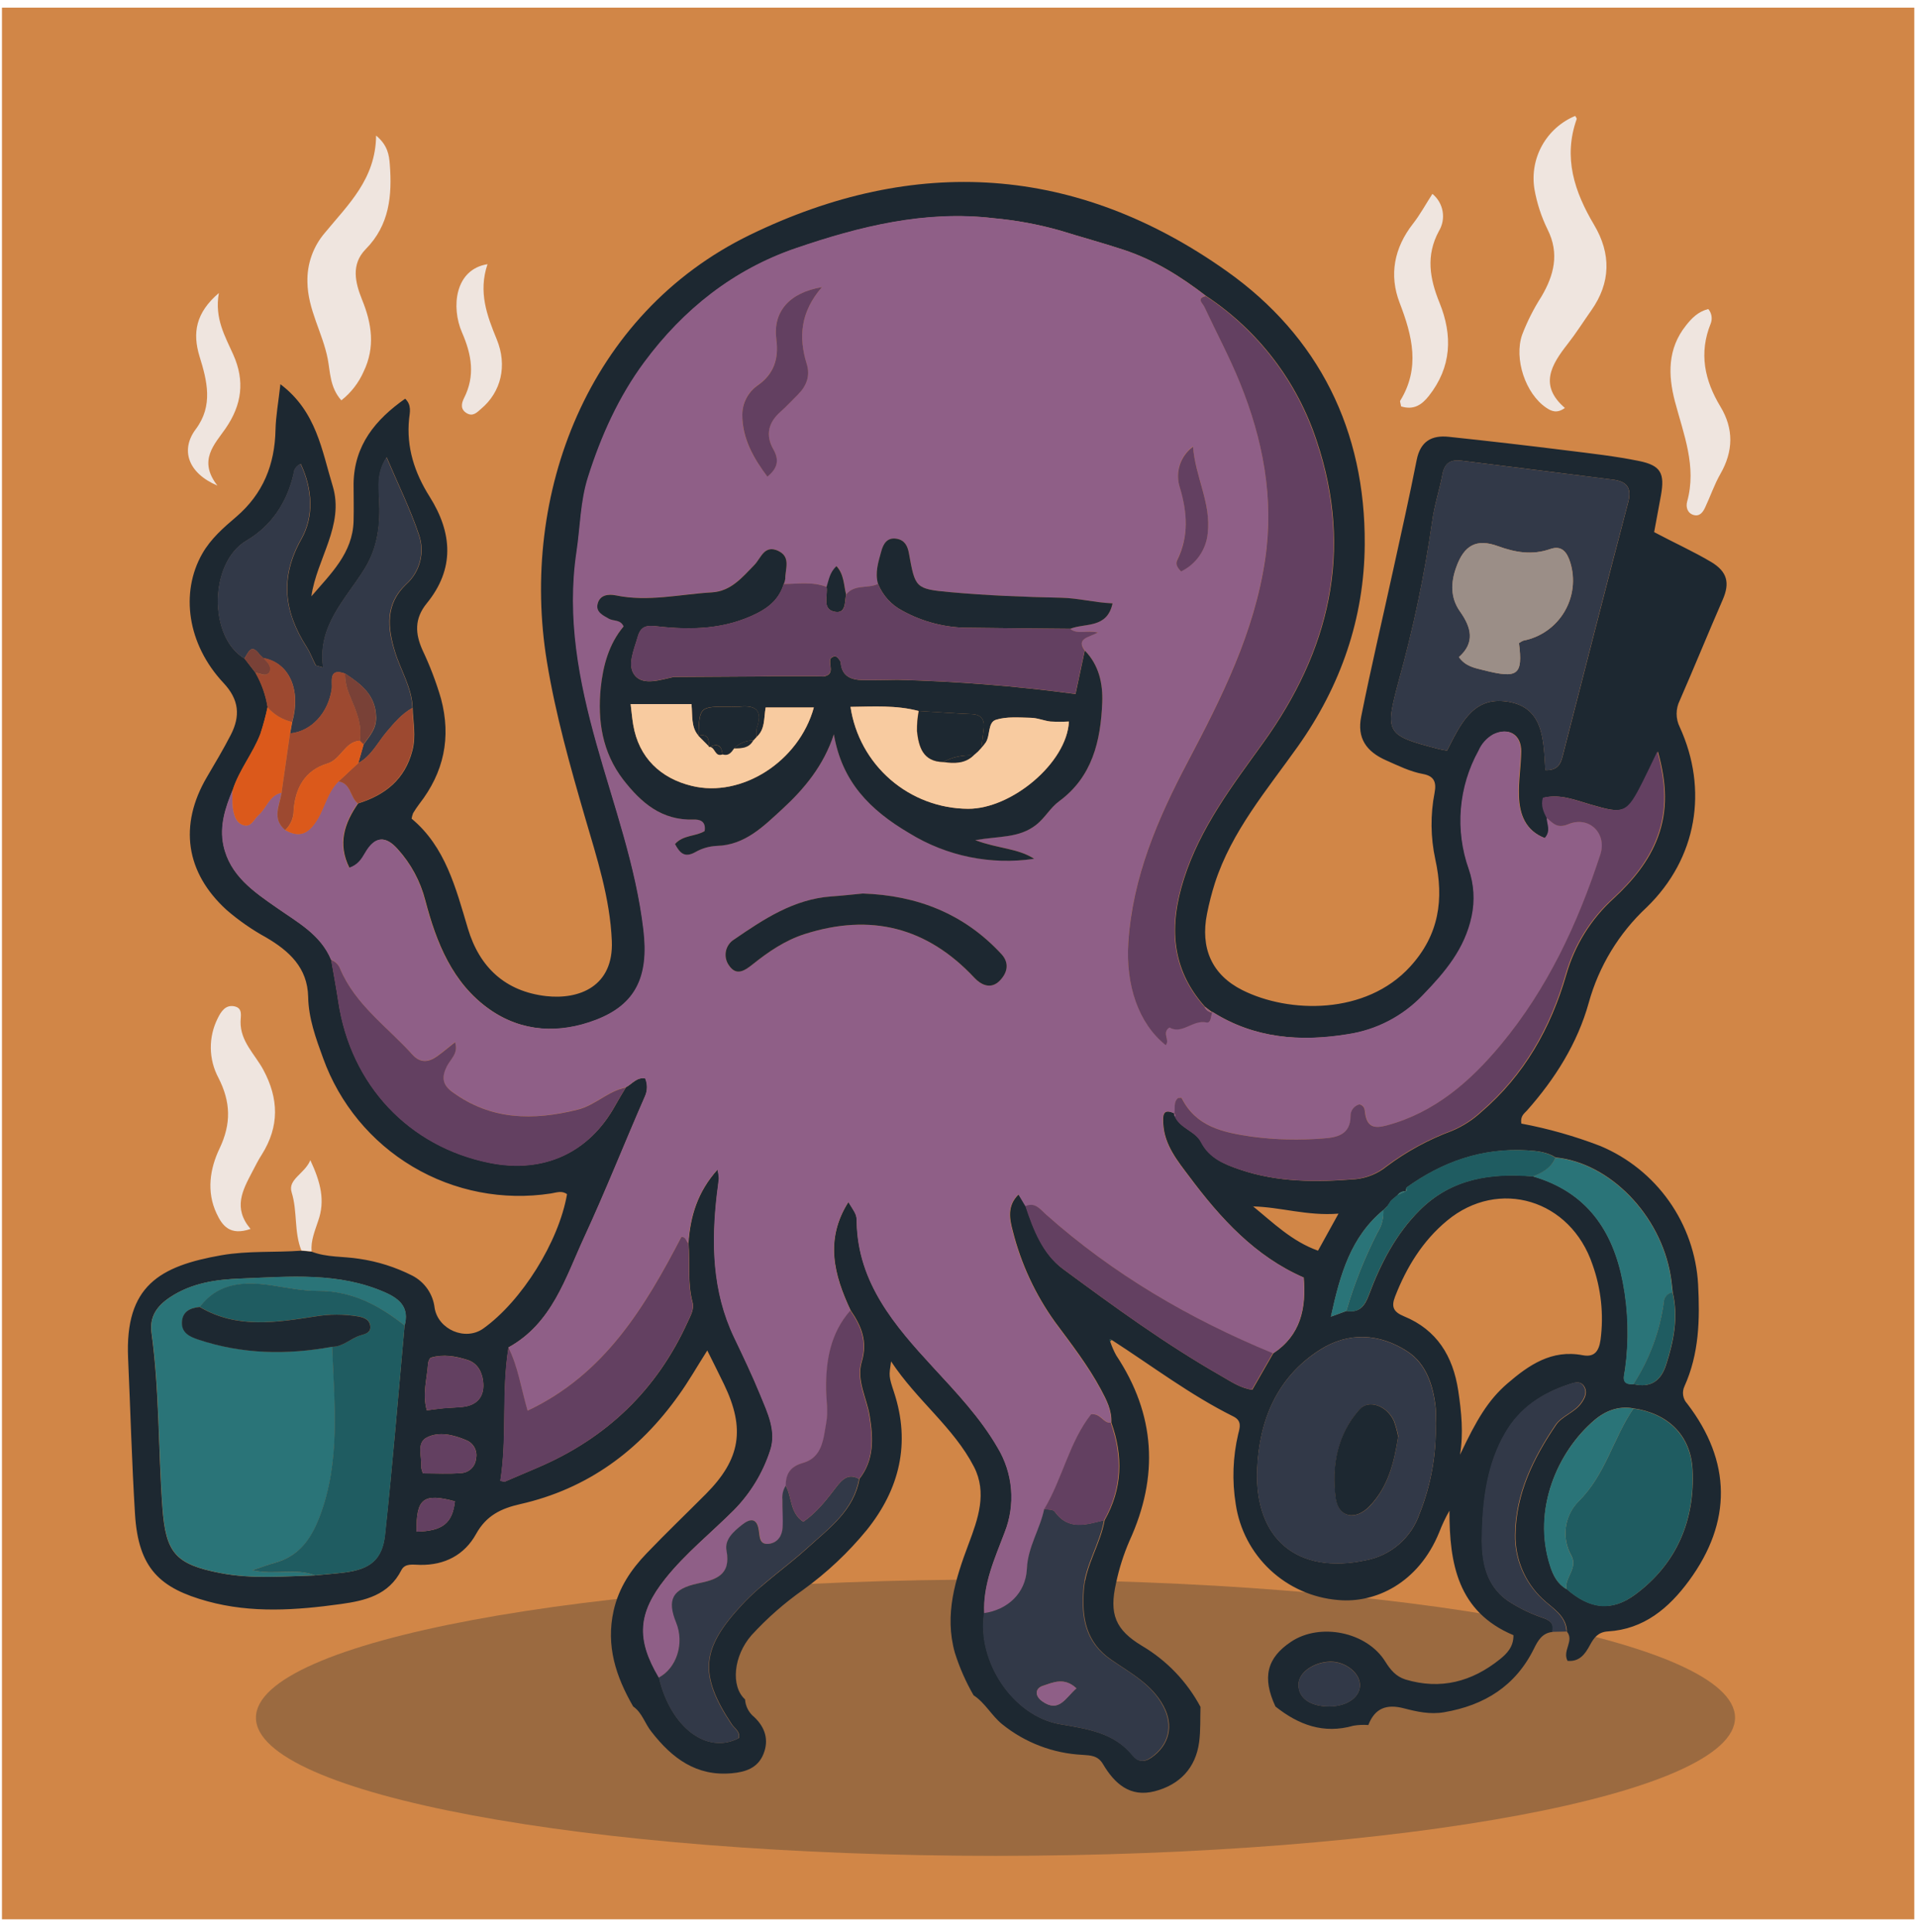 <svg width="129" height="130" viewBox="0 0 129 130" fill="none" xmlns="http://www.w3.org/2000/svg">
<path d="M128.818 0.514H0.132V129.127H128.818V0.514Z" fill="#D18647"/>
<path opacity="0.3" d="M66.988 124.857C94.473 124.857 116.754 120.695 116.754 115.562C116.754 110.429 94.473 106.268 66.988 106.268C39.504 106.268 17.223 110.429 17.223 115.562C17.223 120.695 39.504 124.857 66.988 124.857Z" fill="#1D2831"/>
<path d="M42.608 114.809C41.45 112.799 40.761 110.732 41.294 108.356C41.641 106.813 42.468 105.592 43.513 104.505C44.813 103.146 46.175 101.844 47.502 100.511C49.829 98.172 50.166 96.132 48.724 93.138C48.387 92.437 48.035 91.744 47.595 90.857C46.881 91.98 46.338 92.939 45.687 93.844C43.028 97.597 39.53 100.172 34.998 101.196C33.714 101.488 32.721 101.963 32.035 103.206C31.256 104.608 29.931 105.311 28.265 105.281C27.817 105.281 27.259 105.143 27.008 105.638C26.151 107.326 24.557 107.692 22.926 107.918C19.935 108.333 16.932 108.546 13.966 107.733C10.776 106.856 9.311 105.537 9.085 101.872C8.869 98.37 8.776 94.874 8.62 91.374C8.401 86.509 10.744 85.178 14.903 84.449C16.688 84.138 18.49 84.273 20.279 84.143L20.968 84.208C21.999 84.607 23.102 84.517 24.168 84.688C25.412 84.868 26.618 85.25 27.739 85.818C28.151 86.029 28.503 86.338 28.767 86.718C29.03 87.098 29.195 87.537 29.247 87.996C29.486 89.448 31.308 90.237 32.515 89.385C35.108 87.539 37.604 83.542 38.157 80.342C37.808 80.078 37.436 80.239 37.074 80.294C33.858 80.79 30.57 80.153 27.773 78.491C24.976 76.83 22.844 74.248 21.742 71.188C21.255 69.855 20.762 68.508 20.737 67.064C20.692 65.097 19.455 63.979 17.917 63.075C16.962 62.551 16.066 61.928 15.243 61.216C12.491 58.704 12.023 55.519 13.921 52.283C14.471 51.346 15.031 50.412 15.527 49.447C16.18 48.176 16.105 47.071 15.024 45.93C12.609 43.34 12.118 39.877 13.609 37.254C14.18 36.249 15.044 35.496 15.896 34.772C17.708 33.217 18.492 31.256 18.54 28.914C18.56 28.005 18.729 27.098 18.869 25.85C21.305 27.683 21.659 30.324 22.388 32.697C23.19 35.34 21.31 37.596 20.953 40.12C22.255 38.6 23.735 37.219 23.793 35.056C23.816 34.22 23.793 33.383 23.793 32.544C23.831 29.959 25.259 28.231 27.264 26.824C27.714 27.252 27.576 27.749 27.53 28.168C27.332 30.095 27.9 31.811 28.905 33.406C30.449 35.852 30.607 38.276 28.717 40.592C27.867 41.635 27.943 42.645 28.433 43.742C28.934 44.796 29.35 45.888 29.677 47.008C30.373 49.618 29.871 51.964 28.217 54.087C28.066 54.287 27.926 54.495 27.797 54.71C27.752 54.828 27.718 54.951 27.697 55.077C29.971 56.965 30.67 59.739 31.487 62.472C32.266 65.077 34 66.697 36.745 67.016C38.982 67.267 41.301 66.363 41.171 63.301C41.048 60.412 40.165 57.717 39.369 54.994C38.363 51.54 37.388 48.076 36.805 44.526C34.96 33.32 39.512 21.117 50.488 15.792C61.564 10.416 72.435 11.079 82.536 18.233C88.759 22.637 91.891 28.975 91.836 36.631C91.805 41.587 90.227 46.149 87.329 50.228C85.253 53.152 82.888 55.913 81.754 59.41C81.539 60.087 81.362 60.775 81.224 61.472C80.764 63.765 81.531 65.574 83.599 66.612C86.734 68.186 91.909 68.297 94.889 65.037C96.845 62.901 97.177 60.502 96.586 57.815C96.265 56.338 96.249 54.811 96.538 53.328C96.679 52.59 96.475 52.203 95.751 52.072C94.877 51.909 94.088 51.512 93.283 51.158C91.934 50.565 91.31 49.651 91.597 48.216C92.26 44.901 93.04 41.607 93.761 38.302C94.296 35.852 94.849 33.406 95.332 30.947C95.583 29.691 96.337 29.266 97.488 29.387C100.147 29.668 102.804 29.975 105.458 30.308C107.074 30.509 108.698 30.69 110.292 31.014C111.769 31.316 112.036 31.843 111.767 33.343C111.619 34.157 111.465 34.971 111.312 35.8C112.639 36.506 113.931 37.088 115.15 37.809C116.246 38.467 116.407 39.226 115.937 40.321C114.951 42.582 114.021 44.868 113.034 47.129C112.896 47.406 112.824 47.712 112.824 48.022C112.824 48.331 112.896 48.637 113.034 48.915C114.961 53.122 114.205 57.754 110.807 61.045C108.94 62.784 107.592 65.005 106.911 67.463C106.157 70.181 104.649 72.575 102.766 74.7C102.58 74.911 102.294 75.072 102.374 75.592C104.188 75.931 105.968 76.436 107.69 77.099C109.55 77.879 111.154 79.166 112.317 80.813C113.481 82.46 114.158 84.4 114.27 86.413C114.393 88.785 114.341 91.078 113.348 93.276C113.26 93.466 113.232 93.678 113.265 93.884C113.299 94.09 113.393 94.282 113.536 94.434C116.51 98.313 116.567 102.387 113.657 106.348C112.305 108.187 110.623 109.614 108.2 109.757C107.544 109.8 107.263 110.174 106.991 110.679C106.675 111.269 106.29 111.817 105.483 111.737C105.121 111.046 105.948 110.398 105.446 109.775C105.395 108.657 104.44 108.187 103.772 107.539C103.196 106.988 102.74 106.325 102.432 105.59C102.125 104.855 101.971 104.065 101.982 103.269C102.01 100.506 103.191 98.104 104.704 95.874C105.106 95.278 105.938 95.044 106.396 94.427C106.66 94.067 106.851 93.673 106.602 93.271C106.353 92.869 105.931 93.02 105.579 93.143C103.784 93.746 102.296 94.716 101.306 96.409C100.11 98.473 99.816 100.767 99.745 103.045C99.695 104.711 99.828 106.517 101.442 107.675C102.207 108.182 103.036 108.584 103.908 108.873C104.39 109.054 104.594 109.297 104.47 109.795C103.784 109.86 103.493 110.373 103.231 110.903C101.99 113.427 99.904 114.728 97.179 115.196C96.229 115.359 95.347 115.158 94.472 114.932C93.308 114.63 92.517 114.917 92.079 116.057C91.744 116.031 91.406 116.046 91.074 116.102C89.063 116.678 87.379 116.042 85.829 114.811C84.924 112.867 85.24 111.546 86.877 110.455C88.827 109.149 91.976 109.787 93.216 111.782C93.562 112.337 93.929 112.787 94.578 112.993C96.945 113.703 99.044 113.143 100.922 111.639C101.404 111.254 101.857 110.792 101.844 110.011C98.107 108.443 97.528 105.21 97.538 101.633C97.272 102.099 97.042 102.584 96.85 103.085C95.453 106.517 92.539 107.883 90.034 107.645C88.328 107.503 86.721 106.789 85.473 105.62C84.224 104.45 83.408 102.893 83.157 101.201C82.901 99.627 82.959 98.018 83.325 96.466C83.441 96.022 83.577 95.587 82.996 95.296C80.103 93.859 77.532 91.902 74.828 90.159C74.667 90.076 74.629 90.114 74.715 90.274C74.819 90.587 74.951 90.89 75.109 91.179C77.761 95.173 77.992 99.32 76.009 103.656C75.611 104.574 75.307 105.53 75.102 106.509C74.629 108.584 75.049 109.652 76.861 110.737C78.519 111.719 79.876 113.137 80.784 114.836C80.759 115.625 80.797 116.424 80.694 117.203C80.46 118.961 79.369 120.079 77.705 120.511C76.042 120.943 74.999 119.994 74.224 118.685C73.882 118.107 73.395 118.099 72.839 118.062C70.865 117.964 68.973 117.242 67.436 115.999C66.729 115.427 66.295 114.565 65.513 114.053C64.991 113.149 64.57 112.192 64.256 111.197C63.532 108.622 64.284 106.255 65.176 103.884C65.812 102.196 66.445 100.433 65.538 98.677C64.168 96.024 61.713 94.238 59.963 91.591C59.818 92.578 59.803 92.583 60.159 93.66C61.293 97.099 60.531 100.192 58.327 102.935C57.083 104.453 55.647 105.804 54.054 106.954C52.789 107.842 51.623 108.866 50.578 110.006C49.354 111.397 49.158 113.445 50.136 114.332C50.151 114.561 50.213 114.785 50.319 114.989C50.425 115.193 50.572 115.373 50.752 115.517C51.488 116.215 51.757 117.057 51.373 118.009C50.988 118.961 50.156 119.217 49.251 119.3C46.866 119.521 45.23 118.295 43.85 116.522C43.39 115.964 43.219 115.226 42.608 114.809ZM93.354 81.148L93.102 81.4C90.906 83.213 90.189 85.7 89.564 88.581L90.609 88.197C91.461 88.328 91.826 87.915 92.117 87.127C92.906 85.019 93.927 83.022 95.555 81.404C97.692 79.284 100.331 78.893 103.176 79.144C106.75 80.191 108.53 82.751 109.208 86.258C109.578 88.185 109.63 90.159 109.362 92.103C109.299 92.58 109.037 93.173 109.93 93.12C111.066 93.387 111.762 92.919 112.114 91.834C112.631 90.237 112.953 88.626 112.564 86.946C112.518 86.574 112.488 86.192 112.425 85.831C111.742 81.734 108.329 78.229 104.682 77.87C104.099 77.501 103.453 77.436 102.776 77.395C99.74 77.217 97.066 78.167 94.636 79.907L94.61 80.159C94.502 80.146 94.393 80.163 94.293 80.207C94.194 80.251 94.108 80.321 94.045 80.41L93.605 80.789C93.52 80.915 93.434 81.04 93.354 81.168V81.148ZM17.198 45.262C17.609 45.975 17.886 46.758 18.015 47.571C17.885 48.177 17.724 48.775 17.532 49.364C17.03 50.683 16.1 51.793 15.667 53.15C15.165 54.343 14.77 55.566 15.044 56.87C15.474 58.902 17.077 59.99 18.631 61.07C20.038 62.052 21.581 62.869 22.29 64.572C22.451 65.511 22.632 66.448 22.773 67.39C23.617 72.984 27.511 77.132 32.952 78.227C36.596 78.96 39.66 77.549 41.425 74.331C41.646 73.929 41.89 73.542 42.123 73.148C42.543 72.927 42.85 72.457 43.425 72.545C43.506 72.736 43.547 72.941 43.544 73.148C43.542 73.355 43.497 73.559 43.413 73.748C42.033 76.898 40.771 80.101 39.328 83.221C38.057 85.971 37.164 89.026 34.224 90.648C33.734 93.625 34.143 96.652 33.673 99.624C33.832 99.649 33.925 99.697 33.99 99.672C34.721 99.365 35.448 99.049 36.179 98.737C40.809 96.763 44.202 93.517 46.283 88.923C46.471 88.508 46.728 88.086 46.602 87.609C46.253 86.295 46.446 84.949 46.331 83.62C46.456 81.829 46.939 80.186 48.294 78.679C48.342 78.877 48.372 79.079 48.384 79.282C48.354 79.613 48.296 79.945 48.258 80.287C47.874 83.608 47.932 86.873 49.412 89.978C50.02 91.257 50.631 92.537 51.172 93.846C51.657 95.034 52.275 96.278 51.838 97.577C51.347 99.088 50.511 100.464 49.395 101.596C47.859 103.131 46.15 104.492 44.785 106.203C42.935 108.521 42.809 110.267 44.348 112.86C45.132 116.216 47.593 118.074 49.734 116.924C49.819 116.472 49.422 116.281 49.231 115.979C47.012 112.623 47.221 110.88 49.935 107.966C51.262 106.537 52.928 105.432 54.376 104.11C55.824 102.789 57.463 101.613 57.835 99.493C58.84 98.212 58.762 96.753 58.526 95.271C58.332 94.052 57.616 92.854 57.988 91.626C58.403 90.262 57.97 89.212 57.246 88.162C56.128 85.785 55.487 83.407 57.096 80.865C57.598 81.688 57.646 81.688 57.656 82.218C57.736 86.32 60.235 89.194 62.781 91.965C64.362 93.686 65.975 95.384 67.137 97.388C67.651 98.239 67.962 99.198 68.044 100.189C68.126 101.18 67.977 102.177 67.609 103.1C66.951 104.844 66.144 106.582 66.239 108.529C65.737 111.732 68.157 115.452 71.336 116.002C73.149 116.316 74.971 116.55 76.243 118.117C76.559 118.509 76.974 118.597 77.462 118.263C78.693 117.421 79.007 116.097 78.301 114.781C77.507 113.297 76.064 112.556 74.782 111.664C73.068 110.486 72.792 108.83 72.938 106.941C73.068 105.278 74.051 103.887 74.332 102.279C75.536 100.161 75.589 97.966 74.785 95.71C74.828 94.881 74.456 94.17 74.084 93.477C73.216 91.862 72.093 90.415 71.01 88.956C69.677 87.105 68.707 85.018 68.152 82.806C67.948 82.038 67.747 81.128 68.552 80.352L69.034 81.161C69.567 82.756 70.203 84.384 71.548 85.381C74.973 87.908 78.422 90.422 82.129 92.54C82.8 92.922 83.451 93.387 84.27 93.502L85.678 91.053C87.52 89.842 87.912 88.039 87.734 85.949C84.466 84.529 82.134 81.97 80.04 79.166C79.251 78.114 78.364 77.046 78.281 75.622C78.256 75.12 78.203 74.502 79.053 74.916V74.888C79.034 74.968 79.048 75.052 79.09 75.122C79.445 75.933 80.455 76.094 80.85 76.853C81.4 77.918 82.393 78.327 83.431 78.682C85.98 79.553 88.609 79.546 91.243 79.33C91.997 79.251 92.713 78.957 93.303 78.481C94.644 77.476 96.122 76.67 97.692 76.087C98.424 75.782 99.097 75.35 99.68 74.813C102.57 72.334 104.357 69.174 105.398 65.576C105.96 63.602 107.065 61.824 108.587 60.445C109.844 59.277 110.958 57.958 111.566 56.312C112.227 54.516 112.166 52.718 111.566 50.568C111.131 51.469 110.872 52.029 110.593 52.577C109.502 54.742 109.336 54.8 107.009 54.119C105.991 53.821 104.971 53.399 103.865 53.677C103.724 54.212 103.915 54.624 104.116 55.031C104.116 55.458 104.418 55.908 103.975 56.393C102.658 55.891 102.254 54.79 102.216 53.552C102.178 52.547 102.354 51.557 102.367 50.557C102.379 49.415 101.522 48.907 100.499 49.417C100.065 49.667 99.723 50.05 99.524 50.51C98.857 51.716 98.453 53.05 98.34 54.423C98.227 55.797 98.407 57.179 98.868 58.478C99.22 59.501 99.287 60.6 99.062 61.658C98.597 63.843 97.302 65.391 95.779 66.951C94.427 68.374 92.635 69.303 90.692 69.588C87.51 70.103 84.409 69.862 81.596 68.081V68.114L81.076 67.722C78.799 65.165 78.671 62.283 79.661 59.161C80.757 55.7 82.911 52.881 84.987 50C89.45 43.81 91.097 37.098 88.614 29.688C87.304 25.684 84.68 22.24 81.166 19.914C79.455 18.6 77.688 17.485 75.569 16.792C74.164 16.332 72.751 15.95 71.356 15.515C69.895 15.101 68.398 14.824 66.885 14.687C62.283 14.139 57.87 15.237 53.564 16.709C49.377 18.145 46.004 20.826 43.383 24.37C41.658 26.699 40.472 29.334 39.597 32.097C39.08 33.73 39.07 35.443 38.823 37.121C38.167 41.565 38.979 45.825 40.165 50.055C41.327 54.205 42.812 58.274 43.325 62.58C43.704 65.75 42.774 67.604 40.115 68.621C37.667 69.558 35.144 69.453 32.944 67.905C30.446 66.147 29.363 63.399 28.624 60.585C28.295 59.295 27.655 58.105 26.759 57.119C25.937 56.197 25.231 56.277 24.6 57.37C24.349 57.812 24.097 58.194 23.519 58.392C22.705 56.772 23.18 55.378 24.1 54.054C25.924 53.486 27.252 52.439 27.754 50.487C28.006 49.517 27.797 48.586 27.769 47.636C27.727 46.257 26.963 45.104 26.578 43.835C26.088 42.223 25.93 40.645 27.332 39.314C27.791 38.904 28.118 38.367 28.271 37.77C28.424 37.174 28.397 36.546 28.192 35.965C27.616 34.252 26.807 32.617 26.023 30.773C25.359 31.793 25.487 32.72 25.52 33.607C25.6 35.26 25.447 36.809 24.527 38.289C23.255 40.336 21.348 42.112 21.75 44.908C21.385 44.795 21.267 44.795 21.247 44.747C21.036 44.343 20.878 43.906 20.634 43.524C19.126 41.168 18.819 38.867 20.285 36.267C21.144 34.742 21.038 32.908 20.242 31.213C20.106 31.268 19.988 31.36 19.903 31.479C19.817 31.599 19.767 31.74 19.759 31.886C19.322 33.82 18.251 35.403 16.59 36.375C14.076 37.852 14.021 42.868 16.462 44.305L17.198 45.262ZM84.326 81.156L84.268 81.098L84.321 81.161C85.68 82.269 86.947 83.522 88.694 84.143L90.071 81.651C87.96 81.819 86.171 81.204 84.313 81.166L84.326 81.156ZM105.421 106.896C106.979 108.258 108.454 108.456 110.058 107.263C112.84 105.193 114.064 102.274 113.898 98.888C113.783 96.529 112.202 95.08 109.93 94.751C108.902 94.567 108.019 94.916 107.263 95.567C104.83 97.654 103.103 101.533 104.305 105.301C104.506 105.979 104.795 106.542 105.408 106.906L105.421 106.896ZM27.224 89.187C27.533 88.026 26.973 87.428 25.952 86.971C22.8 85.562 19.48 85.894 16.2 86.019C14.559 86.079 12.893 86.31 11.425 87.288C10.533 87.888 10.047 88.601 10.196 89.681C10.729 93.575 10.643 97.504 10.927 101.412C11.148 104.474 11.799 105.246 14.815 105.831C16.932 106.243 19.063 106.052 21.192 105.992C21.855 105.926 22.519 105.879 23.18 105.796C24.894 105.58 25.729 104.934 25.907 103.244C26.417 98.559 26.797 93.869 27.224 89.187ZM97.373 50.502C98.235 48.834 99.031 46.963 101.206 47.176C103.94 47.443 103.855 49.812 103.993 51.813C104.805 51.841 105.013 51.414 105.147 50.897C106.614 45.194 108.067 39.49 109.565 33.795C109.832 32.79 109.442 32.383 108.525 32.268C105.126 31.837 101.729 31.412 98.333 30.992C97.657 30.909 97.219 31.132 97.076 31.876C96.875 32.941 96.523 33.983 96.38 35.056C95.858 38.693 95.103 42.293 94.118 45.833C93.19 49.294 93.236 49.47 96.76 50.377C96.913 50.422 97.076 50.444 97.373 50.502ZM98.247 97.876C99.358 95.519 100.147 94.193 101.429 93.085C102.872 91.842 104.41 90.774 106.504 91.176C107.281 91.324 107.592 90.925 107.705 90.139C107.929 88.436 107.744 86.705 107.167 85.087C105.694 80.701 100.854 79.239 97.378 82.121C95.737 83.479 94.646 85.255 93.876 87.237C93.608 87.928 93.773 88.267 94.48 88.559C96.694 89.468 97.775 91.239 98.127 93.55C98.345 94.997 98.489 96.431 98.247 97.878V97.876ZM96.611 95.73C96.632 95.396 96.632 95.06 96.611 94.725C96.455 93.218 95.98 91.754 94.719 90.927C92.846 89.702 90.735 89.581 88.794 90.829C85.917 92.681 84.738 95.567 84.6 98.825C84.401 103.555 87.317 105.944 91.888 104.974C92.718 104.822 93.493 104.452 94.132 103.901C94.771 103.351 95.252 102.64 95.525 101.842C96.3 99.901 96.67 97.822 96.611 95.733V95.73ZM28.722 94.884C29.122 94.834 29.476 94.778 29.848 94.743C30.26 94.706 30.675 94.698 31.09 94.658C32.135 94.56 32.64 93.934 32.507 92.899C32.419 92.236 32.1 91.694 31.449 91.488C30.66 91.236 29.835 91.098 29.011 91.334C28.908 91.365 28.812 91.606 28.802 91.754C28.735 92.779 28.408 93.791 28.722 94.886V94.884ZM89.458 114.804C90.677 114.804 91.569 114.148 91.514 113.297C91.461 112.493 90.489 111.769 89.503 111.789C88.365 111.825 87.382 112.543 87.377 113.327C87.367 114.246 88.174 114.809 89.458 114.809V114.804ZM28.463 99.124C29.373 99.124 30.205 99.172 31.027 99.104C31.283 99.094 31.527 98.99 31.712 98.812C31.898 98.635 32.011 98.395 32.032 98.139C32.089 97.89 32.055 97.629 31.938 97.402C31.821 97.175 31.627 96.997 31.391 96.898C30.529 96.529 29.544 96.285 28.717 96.713C28.001 97.082 28.408 97.999 28.34 98.677C28.36 98.832 28.401 98.983 28.463 99.126V99.124ZM28.028 103.048C29.788 103.008 30.444 102.482 30.614 101.005C28.483 100.433 27.998 100.815 28.031 103.05L28.028 103.048Z" fill="#1D2831"/>
<path d="M105.999 7.799C106.034 7.869 106.117 7.957 106.099 8.01C105.179 10.605 105.946 12.896 107.275 15.136C108.419 17.063 108.404 19.015 107.077 20.889C106.547 21.642 106.059 22.416 105.494 23.137C104.395 24.538 103.546 25.93 105.305 27.445C104.777 27.834 104.403 27.671 104.048 27.43C102.651 26.488 101.867 24.134 102.43 22.519C102.773 21.623 103.207 20.765 103.724 19.957C104.569 18.53 104.951 17.058 104.146 15.45C103.722 14.588 103.422 13.669 103.256 12.722C103.093 11.713 103.274 10.678 103.772 9.784C104.269 8.891 105.054 8.191 105.999 7.799Z" fill="#EFE5DF"/>
<path d="M22.969 26.935C22.197 26.063 22.227 25.046 22.054 24.147C21.712 22.388 20.709 20.828 20.687 18.972C20.655 17.757 21.077 16.574 21.87 15.654C23.416 13.772 25.279 12.056 25.309 9.122C26.088 9.768 26.183 10.429 26.231 11.059C26.392 13.152 26.211 15.141 24.613 16.759C23.607 17.786 23.901 19.005 24.361 20.155C25.022 21.768 25.259 23.358 24.472 24.996C24.138 25.756 23.622 26.422 22.969 26.935Z" fill="#EFE5DF"/>
<path d="M104.438 109.785C104.561 109.282 104.357 109.044 103.875 108.863C103.003 108.574 102.174 108.172 101.409 107.665C99.796 106.507 99.662 104.701 99.713 103.035C99.783 100.757 100.077 98.463 101.274 96.398C102.259 94.698 103.747 93.728 105.546 93.133C105.898 93.015 106.32 92.857 106.569 93.261C106.818 93.666 106.627 94.057 106.363 94.416C105.906 95.034 105.074 95.268 104.672 95.864C103.164 98.094 101.977 100.506 101.95 103.259C101.939 104.055 102.092 104.845 102.4 105.58C102.708 106.315 103.164 106.978 103.739 107.529C104.398 108.177 105.363 108.647 105.413 109.765L104.438 109.785Z" fill="#323948"/>
<path d="M16.859 82.681C15.466 83.16 14.956 82.454 14.574 81.641C13.878 80.161 14.132 78.614 14.773 77.27C15.572 75.594 15.527 74.135 14.7 72.515C14.372 71.902 14.196 71.219 14.186 70.524C14.177 69.829 14.334 69.142 14.645 68.521C14.868 68.063 15.17 67.584 15.765 67.702C16.361 67.82 16.19 68.365 16.188 68.749C16.175 70.078 17.16 70.932 17.721 71.977C18.766 73.921 18.802 75.78 17.628 77.659C17.377 78.046 17.175 78.455 16.962 78.862C16.336 80.063 15.66 81.264 16.859 82.681Z" fill="#EFE5DF"/>
<path d="M114.956 20.791C115.068 20.924 115.141 21.084 115.17 21.255C115.199 21.425 115.181 21.601 115.12 21.763C114.313 23.755 114.7 25.583 115.776 27.364C116.673 28.849 116.643 30.354 115.776 31.873C115.361 32.592 115.097 33.396 114.74 34.147C114.597 34.451 114.383 34.762 113.974 34.649C113.564 34.536 113.426 34.129 113.534 33.74C114.187 31.381 113.295 29.218 112.712 27.015C112.242 25.232 112.209 23.458 113.451 21.901C113.84 21.404 114.27 20.964 114.956 20.791Z" fill="#EFE5DF"/>
<path d="M94.284 27.342C94.246 27.116 94.193 27.01 94.226 26.957C95.581 24.75 95.043 22.604 94.186 20.374C93.464 18.502 93.814 16.678 95.083 15.053C95.561 14.443 95.935 13.749 96.39 13.044C96.754 13.339 96.998 13.757 97.078 14.219C97.157 14.681 97.067 15.155 96.822 15.556C95.94 17.198 96.209 18.746 96.868 20.366C97.76 22.564 97.689 24.692 96.144 26.646C95.669 27.239 95.138 27.603 94.284 27.342Z" fill="#EFE5DF"/>
<path d="M14.727 19.713C14.426 21.434 15.15 22.624 15.7 23.865C16.484 25.624 16.286 27.224 15.177 28.829C14.441 29.894 13.307 30.974 14.63 32.67C12.619 31.816 12.146 30.243 13.172 28.877C14.361 27.292 13.941 25.626 13.423 23.966C12.95 22.398 13.164 21.052 14.727 19.713Z" fill="#EFE5DF"/>
<path d="M32.806 17.774C32.173 19.65 32.771 21.233 33.427 22.83C34.156 24.601 33.716 26.377 32.382 27.498C32.095 27.749 31.821 28.05 31.399 27.794C30.977 27.538 31.042 27.156 31.223 26.789C31.989 25.282 31.743 23.865 31.087 22.361C30.351 20.67 30.602 18.123 32.806 17.774Z" fill="#EFE5DF"/>
<path d="M20.968 84.193L20.28 84.127C19.777 82.871 20.028 81.513 19.626 80.219C19.347 79.337 20.501 78.981 20.883 78.054C21.589 79.561 21.888 80.792 21.411 82.138C21.195 82.801 20.905 83.462 20.968 84.193Z" fill="#EFE5DF"/>
<path d="M44.33 112.867C42.792 110.275 42.918 108.529 44.767 106.21C46.132 104.5 47.841 103.138 49.377 101.603C50.493 100.472 51.33 99.096 51.82 97.584C52.257 96.285 51.639 95.042 51.154 93.854C50.619 92.545 50.008 91.264 49.395 89.986C47.914 86.881 47.856 83.615 48.241 80.294C48.279 79.963 48.337 79.631 48.367 79.29C48.355 79.086 48.325 78.885 48.276 78.687C46.921 80.194 46.439 81.837 46.313 83.628C46.142 83.525 46.183 83.213 45.848 83.213C43.39 87.931 40.681 92.462 35.498 94.904C35.046 93.339 34.85 91.93 34.206 90.656C37.147 89.033 38.039 85.979 39.311 83.228C40.754 80.108 42.015 76.906 43.395 73.756C43.48 73.567 43.525 73.362 43.527 73.155C43.529 72.948 43.489 72.743 43.408 72.552C42.832 72.464 42.526 72.934 42.106 73.155C40.91 73.391 40.06 74.346 38.864 74.645C35.87 75.398 33.038 75.361 30.431 73.452C29.745 72.949 29.715 72.434 30.062 71.734C30.313 71.246 30.876 70.859 30.617 70.103C30.19 70.442 29.815 70.764 29.413 71.05C28.84 71.46 28.277 71.525 27.747 70.94C26.058 69.076 23.904 67.601 22.881 65.162C22.829 65.025 22.748 64.901 22.642 64.798C22.538 64.696 22.411 64.618 22.273 64.569C21.564 62.866 20.011 62.057 18.613 61.068C17.06 59.987 15.456 58.9 15.027 56.868C14.753 55.564 15.155 54.341 15.65 53.145C15.625 53.553 15.632 53.962 15.67 54.368C15.74 54.81 15.859 55.313 16.326 55.494C16.899 55.715 17.08 55.109 17.389 54.835C17.935 54.363 18.108 53.507 18.942 53.328C18.812 54.185 18.276 55.087 19.194 55.84C20.151 56.383 20.755 56.091 21.33 55.164C21.853 54.316 22.034 53.286 22.775 52.567C23.62 52.695 23.549 53.63 24.072 54.044C23.15 55.376 22.675 56.762 23.489 58.382C24.075 58.184 24.314 57.802 24.57 57.36C25.201 56.272 25.907 56.192 26.729 57.109C27.625 58.094 28.265 59.285 28.594 60.575C29.333 63.389 30.416 66.134 32.914 67.895C35.114 69.443 37.637 69.548 40.085 68.611C42.744 67.594 43.674 65.74 43.295 62.57C42.792 58.264 41.297 54.195 40.135 50.045C38.949 45.815 38.125 41.555 38.793 37.111C39.044 35.435 39.044 33.722 39.567 32.087C40.442 29.324 41.628 26.689 43.352 24.36C45.974 20.816 49.347 18.136 53.534 16.699C57.83 15.227 62.243 14.129 66.855 14.677C68.368 14.814 69.865 15.091 71.326 15.505C72.721 15.94 74.134 16.322 75.539 16.782C77.658 17.475 79.425 18.59 81.136 19.904C80.478 20.067 80.93 20.391 81.046 20.635C81.843 22.341 82.732 24.003 83.439 25.744C84.982 29.552 85.746 33.479 85.132 37.623C84.399 42.562 82.207 46.918 79.92 51.251C77.909 55.072 76.21 58.995 75.926 63.404C75.743 66.262 76.61 68.84 78.439 70.299C78.751 69.963 78.138 69.478 78.691 69.113C79.558 69.616 80.259 68.571 81.184 68.774C81.483 68.84 81.488 68.345 81.564 68.071C84.381 69.857 87.478 70.098 90.659 69.578C92.603 69.293 94.394 68.364 95.747 66.941C97.255 65.381 98.564 63.833 99.029 61.648C99.255 60.59 99.188 59.491 98.835 58.468C98.374 57.169 98.194 55.787 98.307 54.413C98.42 53.04 98.824 51.706 99.492 50.5C99.69 50.04 100.032 49.657 100.467 49.407C101.49 48.905 102.347 49.407 102.334 50.547C102.322 51.552 102.146 52.557 102.183 53.542C102.229 54.78 102.633 55.875 103.943 56.383C104.385 55.898 104.083 55.448 104.083 55.021C104.513 55.361 104.767 55.775 105.556 55.446C106.941 54.868 108.163 56.069 107.7 57.486C106.192 62.123 104.134 66.529 100.994 70.297C98.954 72.746 96.558 74.851 93.321 75.715C92.494 75.933 92.022 75.826 91.876 74.931C91.838 74.698 91.876 74.411 91.499 74.296C91.322 74.338 91.164 74.44 91.053 74.584C90.943 74.729 90.885 74.907 90.891 75.089C90.891 76.325 89.971 76.524 89.106 76.584C87.48 76.723 85.843 76.683 84.225 76.466C82.308 76.182 80.498 75.81 79.523 73.869C79.508 73.836 79.374 73.869 79.286 73.869C78.945 74.153 79.098 74.564 79.035 74.919C78.186 74.504 78.238 75.112 78.263 75.624C78.341 77.049 79.229 78.116 80.023 79.169C82.116 81.962 84.449 84.522 87.716 85.951C87.895 88.039 87.503 89.845 85.66 91.055C80.073 88.76 74.933 85.735 70.399 81.724C70.012 81.379 69.668 80.865 69.009 81.163L68.527 80.355C67.722 81.131 67.923 82.04 68.127 82.809C68.682 85.02 69.652 87.107 70.985 88.958C72.068 90.43 73.191 91.877 74.058 93.48C74.43 94.173 74.812 94.884 74.76 95.713C74.257 95.763 74.106 95.077 73.44 95.142C71.97 96.996 71.515 99.461 70.283 101.523C70.004 102.887 69.183 104.06 69.117 105.542C69.042 107.22 67.795 108.318 66.227 108.536C66.131 106.59 66.938 104.851 67.597 103.108C67.964 102.184 68.113 101.187 68.031 100.196C67.949 99.205 67.639 98.247 67.124 97.396C65.963 95.386 64.359 93.693 62.768 91.972C60.222 89.209 57.724 86.328 57.644 82.226C57.644 81.696 57.588 81.696 57.083 80.872C55.477 83.414 56.115 85.793 57.234 88.169C55.897 89.677 55.585 91.523 55.603 93.457C55.603 94.211 55.751 94.964 55.618 95.693C55.422 96.76 55.384 98.044 54.042 98.423C53.197 98.662 52.893 99.157 52.888 99.951C52.709 100.235 52.631 100.571 52.664 100.905C52.664 101.53 52.715 102.161 52.677 102.776C52.645 103.312 52.365 103.764 51.803 103.857C51.106 103.972 51.149 103.409 51.079 102.96C50.946 102.128 50.508 102.141 49.95 102.583C49.392 103.025 48.761 103.565 48.904 104.324C49.216 105.979 48.176 106.273 46.959 106.534C45.265 106.896 44.886 107.62 45.514 109.162C46.067 110.559 45.542 112.224 44.33 112.867ZM72.015 42.303C73.008 41.901 74.498 42.303 74.87 40.593C73.626 40.537 72.558 40.241 71.432 40.216C68.919 40.163 66.423 40.065 63.932 39.839C61.577 39.625 61.587 39.543 61.167 37.229C61.082 36.757 60.901 36.35 60.361 36.249C59.694 36.124 59.441 36.601 59.31 37.078C59.114 37.792 58.865 38.52 59.089 39.284C58.405 39.62 57.503 39.284 56.942 39.997C56.779 39.359 56.804 38.651 56.306 38.088C55.837 38.513 55.791 39.025 55.635 39.487C54.69 39.12 53.71 39.284 52.74 39.294C52.791 39.18 52.826 39.059 52.843 38.935C52.831 38.272 53.243 37.465 52.37 37.056C51.423 36.614 51.214 37.545 50.757 38.008C49.943 38.832 49.186 39.766 47.907 39.846C45.755 39.972 43.619 40.5 41.445 40.05C40.942 39.947 40.367 40.012 40.218 40.613C40.083 41.155 40.568 41.381 40.972 41.617C41.284 41.796 41.752 41.655 41.963 42.137C40.972 43.321 40.583 44.767 40.424 46.272C40.196 48.49 40.515 50.598 41.932 52.437C43.131 54.002 44.524 55.2 46.663 55.129C47.07 55.114 47.532 55.22 47.417 55.906C46.828 56.28 45.969 56.157 45.424 56.777C45.743 57.362 46.062 57.739 46.806 57.312C47.241 57.066 47.729 56.925 48.228 56.903C50.151 56.85 51.405 55.564 52.652 54.416C54.135 53.052 55.432 51.484 56.113 49.392C56.658 52.567 58.498 54.466 61.205 56.056C63.712 57.596 66.682 58.203 69.592 57.769C68.489 57.059 67.149 57.099 65.626 56.514C67.252 56.232 68.582 56.385 69.731 55.481C70.336 55.001 70.671 54.338 71.271 53.898C73.511 52.253 74.066 49.837 74.172 47.274C74.225 45.998 73.958 44.745 72.998 43.758C72.402 42.939 73.269 42.881 73.883 42.547C73.103 42.379 72.5 42.715 72.015 42.303ZM58.058 60.116C57.35 60.183 56.646 60.264 55.937 60.314C53.424 60.495 51.413 61.821 49.415 63.195C49.269 63.282 49.144 63.397 49.045 63.535C48.947 63.672 48.879 63.829 48.844 63.994C48.81 64.16 48.811 64.33 48.846 64.496C48.882 64.661 48.951 64.817 49.05 64.954C49.538 65.68 50.091 65.32 50.634 64.888C51.705 64.037 52.823 63.268 54.153 62.841C58.589 61.429 62.381 62.379 65.573 65.795C65.993 66.242 66.664 66.609 67.277 65.974C67.8 65.433 67.926 64.78 67.383 64.192C64.88 61.472 61.71 60.236 58.058 60.116ZM55.306 19.319C53.092 19.695 51.996 20.994 52.237 22.835C52.408 24.142 52.071 25.139 51.023 25.892C50.69 26.115 50.418 26.417 50.229 26.771C50.041 27.124 49.944 27.519 49.945 27.92C49.945 29.51 50.699 30.826 51.634 32.059C52.345 31.484 52.433 30.924 52.041 30.231C51.486 29.253 51.709 28.399 52.544 27.668C52.954 27.312 53.318 26.915 53.705 26.523C54.288 25.945 54.525 25.267 54.278 24.466C53.733 22.687 53.851 21.012 55.306 19.319ZM79.477 38.432C79.975 38.193 80.402 37.828 80.716 37.374C81.03 36.92 81.221 36.392 81.269 35.842C81.503 33.833 80.42 32.027 80.282 30.032C79.86 30.339 79.547 30.773 79.388 31.269C79.229 31.766 79.232 32.3 79.397 32.795C79.9 34.456 80.005 36.061 79.224 37.654C79.128 37.852 79.113 38.063 79.477 38.445V38.432Z" fill="#8F5F87"/>
<path d="M81.566 68.086C81.491 68.36 81.486 68.855 81.187 68.789C80.262 68.586 79.56 69.621 78.693 69.129C78.148 69.493 78.761 69.978 78.442 70.314C76.61 68.855 75.743 66.277 75.928 63.419C76.213 59.01 77.906 55.087 79.922 51.266C82.21 46.93 84.401 42.577 85.135 37.638C85.748 33.494 84.984 29.567 83.441 25.759C82.735 24.018 81.845 22.356 81.048 20.65C80.933 20.399 80.48 20.082 81.139 19.919C84.652 22.245 87.277 25.689 88.586 29.693C91.069 37.103 89.423 43.815 84.959 50.005C82.883 52.884 80.729 55.705 79.633 59.166C78.643 62.288 78.771 65.17 81.048 67.727C81.091 67.833 81.163 67.926 81.254 67.995C81.346 68.064 81.454 68.107 81.569 68.119L81.566 68.086Z" fill="#634061"/>
<path d="M21.202 105.987C19.073 106.047 16.942 106.238 14.825 105.826C11.809 105.241 11.159 104.469 10.937 101.407C10.653 97.499 10.739 93.57 10.206 89.677C10.058 88.596 10.543 87.883 11.435 87.282C12.893 86.305 14.559 86.074 16.21 86.014C19.478 85.888 22.811 85.557 25.962 86.966C26.98 87.423 27.543 88.021 27.234 89.182C25.53 87.833 23.678 86.856 21.428 86.856C20.398 86.856 19.392 86.652 18.377 86.496C16.545 86.215 14.732 86.245 13.448 87.933C12.812 87.993 12.29 88.23 12.257 88.951C12.224 89.671 12.81 89.935 13.363 90.118C16.316 91.103 19.325 91.159 22.363 90.598C22.497 94.449 22.949 98.313 21.506 102.063C20.931 103.57 20.119 104.693 18.515 105.138C18.05 105.266 17.598 105.442 16.992 105.64C18.48 105.994 19.887 105.472 21.202 105.987Z" fill="#2A7478"/>
<path d="M97.373 50.502C97.076 50.442 96.913 50.419 96.754 50.377C93.236 49.47 93.185 49.294 94.113 45.833C95.098 42.293 95.853 38.693 96.375 35.056C96.518 33.983 96.877 32.941 97.071 31.876C97.209 31.122 97.647 30.909 98.328 30.992C101.726 31.414 105.123 31.839 108.52 32.268C109.437 32.383 109.826 32.788 109.56 33.795C108.052 39.49 106.609 45.194 105.141 50.897C105.008 51.414 104.8 51.841 103.988 51.813C103.85 49.804 103.935 47.443 101.201 47.176C99.031 46.965 98.235 48.837 97.373 50.502ZM102.216 43.268C102.309 43.195 102.412 43.137 102.523 43.097C103.09 42.986 103.629 42.757 104.102 42.424C104.575 42.092 104.974 41.663 105.27 41.167C105.567 40.671 105.756 40.117 105.825 39.543C105.894 38.969 105.841 38.387 105.669 37.834C105.456 37.158 105.109 36.664 104.322 36.938C103.106 37.362 101.975 37.171 100.803 36.742C99.353 36.214 98.526 36.686 98.001 38.151C97.629 39.183 97.596 40.208 98.252 41.138C99.006 42.198 99.288 43.222 98.177 44.207C98.627 44.845 99.263 44.941 99.856 45.091C102.151 45.674 102.485 45.415 102.216 43.27V43.268Z" fill="#323948"/>
<path d="M96.611 95.733C96.668 97.825 96.296 99.907 95.518 101.85C95.245 102.647 94.764 103.358 94.124 103.909C93.485 104.459 92.711 104.83 91.881 104.982C87.309 105.952 84.394 103.563 84.592 98.833C84.73 95.567 85.909 92.688 88.787 90.837C90.727 89.581 92.838 89.709 94.711 90.935C95.968 91.761 96.448 93.231 96.604 94.733C96.627 95.066 96.63 95.4 96.611 95.733ZM94.098 96.65C94.031 96.296 93.936 95.948 93.814 95.61C93.349 94.57 92.112 94.125 91.496 94.819C89.988 96.516 89.624 98.617 89.888 100.762C90.054 102.101 91.217 102.322 92.165 101.345C93.406 100.051 93.816 98.408 94.085 96.65H94.098Z" fill="#323948"/>
<path d="M16.444 44.303C14.004 42.863 14.064 37.847 16.572 36.37C18.239 35.388 19.304 33.815 19.742 31.881C19.75 31.735 19.8 31.594 19.885 31.474C19.971 31.355 20.088 31.263 20.224 31.208C21.018 32.903 21.126 34.737 20.267 36.262C18.802 38.862 19.113 41.163 20.616 43.519C20.868 43.901 21.018 44.338 21.23 44.742C21.257 44.79 21.375 44.79 21.732 44.903C21.33 42.107 23.24 40.331 24.51 38.284C25.43 36.804 25.583 35.255 25.502 33.602C25.459 32.715 25.331 31.788 26.005 30.768C26.789 32.612 27.598 34.247 28.174 35.96C28.379 36.541 28.407 37.169 28.254 37.765C28.101 38.361 27.774 38.899 27.314 39.309C25.907 40.64 26.058 42.218 26.56 43.831C26.945 45.099 27.709 46.252 27.752 47.631C27.041 48.02 26.535 48.636 26.023 49.234C25.407 49.957 24.995 50.861 24.11 51.341C24.23 50.919 24.35 50.501 24.469 50.085C24.856 49.525 25.329 49.065 25.309 48.249C25.273 46.754 24.303 46.031 23.23 45.325C22.061 44.901 22.393 45.893 22.325 46.36C22.094 47.958 20.961 49.211 19.526 49.347L19.661 48.593C20.274 46.403 19.458 44.587 17.721 44.28L17.736 44.293L17.472 44.041C16.884 43.245 16.721 43.926 16.444 44.303Z" fill="#323948"/>
<path d="M79.025 74.921C79.095 74.567 78.942 74.155 79.276 73.871C79.364 73.871 79.498 73.843 79.513 73.871C80.488 75.813 82.297 76.185 84.215 76.469C85.833 76.686 87.47 76.725 89.096 76.587C89.961 76.526 90.881 76.335 90.881 75.092C90.875 74.91 90.933 74.731 91.043 74.587C91.154 74.442 91.311 74.34 91.489 74.298C91.868 74.414 91.828 74.7 91.866 74.934C92.012 75.828 92.484 75.938 93.311 75.717C96.548 74.853 98.944 72.748 100.984 70.299C104.124 66.531 106.172 62.135 107.69 57.488C108.153 56.071 106.936 54.87 105.546 55.448C104.757 55.777 104.503 55.363 104.073 55.024C103.865 54.617 103.674 54.205 103.822 53.67C104.928 53.391 105.948 53.813 106.966 54.112C109.281 54.793 109.46 54.735 110.55 52.569C110.829 52.019 111.088 51.459 111.523 50.56C112.126 52.71 112.187 54.509 111.523 56.305C110.915 57.95 109.806 59.269 108.545 60.437C107.023 61.816 105.918 63.594 105.355 65.569C104.315 69.166 102.528 72.326 99.637 74.805C99.054 75.343 98.381 75.774 97.649 76.079C96.079 76.662 94.601 77.469 93.261 78.473C92.67 78.949 91.954 79.244 91.2 79.322C88.566 79.538 85.937 79.546 83.388 78.674C82.35 78.32 81.357 77.92 80.807 76.845C80.417 76.092 79.407 75.926 79.047 75.115C79.065 75.087 79.105 75.052 79.098 75.034C79.073 74.98 79.044 74.929 79.01 74.881L79.025 74.921Z" fill="#634061"/>
<path d="M21.202 105.987C19.887 105.472 18.488 105.987 16.982 105.643C17.588 105.442 18.04 105.266 18.505 105.14C20.109 104.696 20.92 103.563 21.496 102.066C22.939 98.315 22.486 94.452 22.353 90.603C23.095 90.603 23.61 90.028 24.276 89.832C24.572 89.744 24.982 89.654 24.922 89.202C24.861 88.75 24.457 88.626 24.095 88.561C23.148 88.402 22.181 88.402 21.235 88.561C18.59 88.968 15.934 89.41 13.443 87.926C14.727 86.228 16.54 86.207 18.372 86.489C19.377 86.644 20.383 86.85 21.423 86.848C23.685 86.848 25.525 87.825 27.229 89.174C26.802 93.862 26.422 98.551 25.922 103.241C25.744 104.932 24.917 105.577 23.195 105.793C22.529 105.874 21.866 105.921 21.202 105.987Z" fill="#1F5C61"/>
<path d="M66.212 108.529C67.78 108.31 69.027 107.213 69.102 105.535C69.168 104.058 69.989 102.884 70.268 101.515C70.52 101.568 70.864 101.538 70.969 101.689C71.897 102.99 73.098 102.573 74.292 102.274C74.011 103.882 73.035 105.273 72.897 106.936C72.751 108.825 73.028 110.481 74.742 111.659C76.037 112.55 77.479 113.292 78.261 114.776C78.967 116.092 78.653 117.416 77.421 118.258C76.934 118.592 76.519 118.509 76.202 118.112C74.931 116.545 73.109 116.311 71.296 115.997C68.129 115.459 65.714 111.739 66.212 108.529ZM72.435 113.583C71.618 112.812 70.851 113.196 70.188 113.41C69.625 113.59 69.627 114.103 70.138 114.46C71.276 115.266 71.708 114.208 72.435 113.59V113.583Z" fill="#323948"/>
<path d="M109.917 94.761C112.179 95.09 113.77 96.539 113.886 98.898C114.052 102.284 112.828 105.203 110.045 107.273C108.442 108.466 106.966 108.278 105.408 106.906C105.277 106.122 106.21 105.507 105.735 104.645C105.413 104.073 105.285 103.412 105.369 102.761C105.453 102.11 105.744 101.503 106.2 101.031C108.04 99.234 108.547 96.765 109.917 94.761Z" fill="#1F5C61"/>
<path d="M22.278 64.582C22.416 64.63 22.542 64.709 22.648 64.811C22.753 64.913 22.834 65.037 22.886 65.175C23.909 67.604 26.063 69.078 27.752 70.952C28.282 71.537 28.845 71.472 29.418 71.063C29.82 70.776 30.195 70.455 30.622 70.116C30.873 70.869 30.308 71.259 30.067 71.746C29.72 72.447 29.75 72.964 30.436 73.464C33.042 75.373 35.875 75.401 38.868 74.657C40.065 74.359 40.914 73.401 42.111 73.168C41.877 73.562 41.633 73.949 41.412 74.351C39.653 77.569 36.584 78.981 32.939 78.247C27.498 77.152 23.605 73.004 22.76 67.41C22.619 66.458 22.438 65.521 22.278 64.582Z" fill="#634061"/>
<path d="M34.211 90.659C34.855 91.932 35.051 93.341 35.503 94.906C40.686 92.465 43.395 87.933 45.853 83.216C46.188 83.216 46.147 83.527 46.318 83.63C46.434 84.959 46.24 86.305 46.59 87.619C46.715 88.096 46.459 88.519 46.27 88.933C44.189 93.527 40.796 96.773 36.167 98.747C35.435 99.059 34.709 99.375 33.978 99.682C33.915 99.707 33.819 99.659 33.661 99.634C34.131 96.662 33.721 93.635 34.211 90.659Z" fill="#634061"/>
<path d="M44.33 112.867C45.542 112.224 46.067 110.559 45.499 109.162C44.87 107.62 45.248 106.901 46.944 106.534C48.16 106.283 49.206 105.979 48.889 104.324C48.746 103.57 49.367 103.033 49.935 102.583C50.503 102.133 50.94 102.128 51.063 102.96C51.134 103.409 51.091 103.965 51.787 103.857C52.35 103.764 52.629 103.311 52.662 102.776C52.7 102.156 52.639 101.52 52.65 100.905C52.615 100.571 52.694 100.235 52.873 99.951C53.31 100.722 53.139 101.784 54.057 102.38C54.967 101.749 55.623 100.895 56.279 100.038C56.666 99.536 57.088 99.089 57.807 99.501C57.435 101.621 55.796 102.804 54.348 104.118C52.901 105.432 51.234 106.544 49.907 107.974C47.198 110.888 46.984 112.631 49.204 115.987C49.405 116.288 49.802 116.489 49.706 116.931C47.575 118.074 45.122 116.223 44.33 112.867Z" fill="#323948"/>
<path d="M104.669 77.883C108.316 78.242 111.729 81.746 112.413 85.843C112.476 86.212 112.506 86.597 112.549 86.959C112.384 86.982 112.233 87.064 112.125 87.19C112.017 87.317 111.958 87.478 111.96 87.644C111.689 89.601 110.991 91.475 109.917 93.133C109.025 93.186 109.286 92.593 109.349 92.116C109.617 90.172 109.566 88.197 109.196 86.27C108.525 82.754 106.745 80.204 103.164 79.156C103.797 78.867 104.395 78.561 104.669 77.883Z" fill="#2A7478"/>
<path d="M68.999 81.148C69.657 80.849 70.004 81.364 70.389 81.708C74.913 85.728 80.063 88.742 85.65 91.04L84.243 93.49C83.423 93.374 82.772 92.909 82.101 92.528C78.394 90.41 74.946 87.895 71.52 85.368C70.163 84.379 69.527 82.751 68.999 81.148Z" fill="#634061"/>
<path d="M57.807 99.501C57.088 99.089 56.666 99.531 56.279 100.038C55.623 100.895 54.967 101.749 54.057 102.38C53.139 101.784 53.303 100.722 52.873 99.95C52.873 99.157 53.182 98.662 54.027 98.423C55.369 98.044 55.407 96.76 55.603 95.693C55.736 94.972 55.603 94.203 55.588 93.457C55.57 91.523 55.882 89.689 57.219 88.169C57.943 89.219 58.375 90.269 57.96 91.633C57.588 92.862 58.304 94.06 58.498 95.278C58.734 96.76 58.82 98.23 57.807 99.501Z" fill="#634061"/>
<path d="M104.669 77.883C104.395 78.571 103.797 78.887 103.161 79.156C100.326 78.918 97.677 79.302 95.54 81.417C93.912 83.035 92.891 85.032 92.102 87.139C91.805 87.928 91.441 88.34 90.594 88.209C91.125 86.389 91.827 84.623 92.69 82.934C92.98 82.48 93.119 81.945 93.087 81.407L93.339 81.156C93.427 81.03 93.512 80.905 93.59 80.776L94.03 80.397L94.595 80.146C94.621 80.123 94.666 80.098 94.663 80.078C94.654 80.019 94.639 79.961 94.621 79.905C97.051 78.146 99.725 77.204 102.761 77.393C103.433 77.438 104.086 77.503 104.669 77.883Z" fill="#1F5C61"/>
<path d="M109.917 94.761C108.547 96.77 108.039 99.234 106.2 101.041C105.744 101.513 105.452 102.12 105.369 102.771C105.285 103.422 105.413 104.083 105.735 104.655C106.21 105.509 105.277 106.125 105.408 106.916C104.795 106.552 104.506 105.989 104.292 105.321C103.091 101.553 104.817 97.675 107.25 95.587C108.007 94.927 108.889 94.577 109.917 94.761Z" fill="#2A7478"/>
<path d="M74.292 102.286C73.098 102.585 71.897 103.002 70.969 101.701C70.864 101.55 70.509 101.581 70.268 101.528C71.5 99.466 71.955 97.006 73.425 95.147C74.091 95.082 74.237 95.768 74.745 95.718C75.546 97.978 75.496 100.169 74.292 102.286Z" fill="#634061"/>
<path d="M19.654 48.573L19.518 49.327C19.33 50.666 19.14 52.001 18.947 53.331C18.113 53.509 17.942 54.366 17.394 54.838C17.077 55.112 16.891 55.717 16.331 55.496C15.864 55.315 15.745 54.813 15.675 54.371C15.637 53.964 15.63 53.555 15.655 53.147C16.087 51.793 17.02 50.683 17.52 49.364C17.712 48.775 17.873 48.177 18.002 47.571C18.433 48.07 19.011 48.421 19.654 48.573Z" fill="#DB591B"/>
<path d="M24.102 51.341C24.987 50.861 25.399 49.957 26.015 49.234C26.518 48.633 27.033 48.02 27.744 47.631C27.772 48.581 27.978 49.513 27.729 50.482C27.226 52.434 25.899 53.481 24.075 54.049C23.554 53.635 23.625 52.7 22.78 52.572L24.102 51.341Z" fill="#9D4930"/>
<path d="M28.722 94.886C28.408 93.791 28.734 92.779 28.802 91.761C28.802 91.613 28.908 91.372 29.011 91.342C29.835 91.106 30.66 91.246 31.449 91.495C32.1 91.701 32.419 92.249 32.507 92.907C32.64 93.937 32.135 94.562 31.09 94.665C30.675 94.706 30.26 94.713 29.848 94.751C29.483 94.781 29.122 94.836 28.722 94.886Z" fill="#634061"/>
<path d="M89.458 114.809C88.174 114.809 87.367 114.249 87.372 113.347C87.372 112.556 88.36 111.84 89.498 111.809C90.489 111.782 91.461 112.505 91.509 113.317C91.569 114.151 90.677 114.809 89.458 114.809Z" fill="#323948"/>
<path d="M28.463 99.126C28.4 98.984 28.356 98.834 28.335 98.679C28.403 98.001 27.996 97.084 28.712 96.715C29.539 96.288 30.524 96.532 31.386 96.901C31.622 96.999 31.816 97.178 31.933 97.405C32.05 97.632 32.084 97.893 32.027 98.142C32.007 98.398 31.893 98.637 31.708 98.815C31.522 98.992 31.278 99.096 31.022 99.106C30.205 99.174 29.373 99.126 28.463 99.126Z" fill="#634061"/>
<path d="M109.917 93.123C110.991 91.464 111.689 89.591 111.96 87.634C111.958 87.468 112.017 87.307 112.125 87.18C112.233 87.054 112.384 86.972 112.549 86.948C112.941 88.629 112.619 90.239 112.101 91.837C111.749 92.922 111.053 93.389 109.917 93.123Z" fill="#1F5C61"/>
<path d="M93.092 81.4C93.124 81.938 92.985 82.472 92.695 82.927C91.832 84.615 91.13 86.381 90.599 88.202L89.553 88.586C90.179 85.707 90.896 83.221 93.092 81.4Z" fill="#2A7478"/>
<path d="M19.654 48.573C19.013 48.424 18.435 48.077 18.002 47.581C17.873 46.768 17.596 45.986 17.186 45.272C17.495 45.272 17.819 45.566 18.113 45.24C18.299 44.775 17.934 44.546 17.713 44.26C19.45 44.566 20.267 46.383 19.654 48.573Z" fill="#9D4930"/>
<path d="M28.031 103.05C28.001 100.814 28.486 100.433 30.617 101.008C30.444 102.485 29.79 103.002 28.031 103.05Z" fill="#634061"/>
<path d="M17.726 44.26C17.947 44.546 18.311 44.775 18.125 45.24C17.831 45.566 17.507 45.267 17.198 45.272L16.444 44.303C16.708 43.926 16.884 43.245 17.465 44.019L17.728 44.27L17.726 44.26Z" fill="#794137"/>
<path d="M81.566 68.116C81.452 68.104 81.343 68.061 81.252 67.992C81.16 67.923 81.089 67.831 81.046 67.724L81.566 68.116Z" fill="#8F5F87"/>
<path d="M94.61 80.144L94.045 80.395C94.108 80.306 94.194 80.236 94.293 80.192C94.393 80.148 94.502 80.131 94.61 80.144Z" fill="#2A7478"/>
<path d="M74.694 90.266C74.609 90.106 74.647 90.069 74.806 90.151L74.694 90.266Z" fill="#1B494F"/>
<path d="M94.636 79.92C94.655 79.976 94.669 80.034 94.678 80.093C94.678 80.113 94.636 80.138 94.611 80.161C94.606 80.081 94.613 80 94.636 79.92Z" fill="#2A7478"/>
<path d="M93.605 80.787C93.52 80.912 93.434 81.038 93.354 81.166C93.434 81.04 93.52 80.912 93.605 80.787Z" fill="#2A7478"/>
<path d="M84.308 81.171L84.255 81.108L84.313 81.165L84.308 81.171Z" fill="#1B494F"/>
<path d="M79.017 74.894C79.052 74.942 79.081 74.993 79.105 75.047C79.105 75.064 79.073 75.099 79.055 75.127C79.013 75.057 78.999 74.973 79.017 74.894Z" fill="#8F5F87"/>
<path d="M72.998 43.765C73.958 44.747 74.224 46.001 74.172 47.282C74.066 49.844 73.511 52.261 71.271 53.906C70.671 54.346 70.336 55.009 69.731 55.489C68.582 56.393 67.252 56.242 65.626 56.521C67.149 57.101 68.489 57.061 69.592 57.777C66.682 58.211 63.712 57.604 61.205 56.064C58.498 54.474 56.658 52.575 56.113 49.4C55.432 51.492 54.135 53.059 52.652 54.423C51.395 55.571 50.151 56.858 48.228 56.91C47.728 56.933 47.241 57.073 46.806 57.32C46.052 57.747 45.743 57.37 45.423 56.785C45.969 56.162 46.828 56.282 47.416 55.913C47.527 55.227 47.065 55.122 46.663 55.137C44.524 55.202 43.144 54.009 41.932 52.444C40.525 50.605 40.206 48.498 40.424 46.28C40.583 44.772 40.972 43.328 41.963 42.145C41.751 41.663 41.284 41.803 40.972 41.625C40.56 41.391 40.075 41.165 40.218 40.62C40.367 40.02 40.937 39.955 41.445 40.057C43.619 40.507 45.755 39.98 47.907 39.854C49.186 39.779 49.943 38.849 50.757 38.015C51.214 37.553 51.423 36.621 52.37 37.063C53.243 37.473 52.831 38.279 52.843 38.942C52.826 39.066 52.791 39.187 52.74 39.301C52.453 40.236 51.825 40.821 50.953 41.261C48.809 42.341 46.544 42.404 44.242 42.142C43.581 42.067 43.134 42.075 42.92 42.836C42.669 43.722 42.166 44.79 42.737 45.461C43.307 46.132 44.446 45.737 45.336 45.546L51.116 45.511L51.925 45.498H53.114H53.69H54.871L55.419 45.516C56.254 45.368 55.708 44.677 55.909 44.28C56.276 43.994 56.412 44.28 56.573 44.531C56.621 45.486 57.254 45.745 58.063 45.757C58.873 45.77 59.629 45.745 60.413 45.737C64.415 45.841 68.407 46.16 72.375 46.692C72.601 45.621 72.799 44.695 72.998 43.765ZM46.992 49.492C46.489 48.902 46.61 48.166 46.532 47.375H42.438C42.498 47.857 42.535 48.314 42.611 48.764C42.985 50.985 44.463 52.366 46.554 52.876C49.9 53.693 53.763 51.241 54.766 47.601H51.523C51.393 48.324 51.501 49.075 50.903 49.593C50.879 49.385 50.886 49.175 50.923 48.97C51.332 47.822 50.88 47.413 49.746 47.541C49.537 47.552 49.327 47.552 49.118 47.541C47.07 47.533 47.07 47.533 46.992 49.498V49.492ZM61.821 47.834C60.313 47.433 58.78 47.538 57.239 47.556C57.521 49.454 58.474 51.189 59.924 52.447C61.375 53.705 63.228 54.402 65.149 54.413C68.072 54.428 71.799 51.321 71.935 48.543C71.52 48.564 71.105 48.564 70.691 48.543C70.246 48.495 69.811 48.309 69.369 48.292C68.584 48.274 67.752 48.199 67.026 48.425C66.468 48.601 66.654 49.465 66.342 49.95C66.247 50.082 66.145 50.21 66.036 50.331C66.088 49.887 66.151 49.442 66.197 48.998C66.257 48.4 66.028 48.071 65.382 48.043C64.188 47.99 63.002 47.905 61.818 47.834H61.821Z" fill="#1D2831"/>
<path d="M58.058 60.115C61.715 60.236 64.879 61.472 67.388 64.19C67.931 64.778 67.805 65.431 67.282 65.971C66.669 66.606 65.998 66.24 65.578 65.793C62.386 62.376 58.594 61.427 54.157 62.839C52.823 63.266 51.704 64.034 50.639 64.886C50.096 65.318 49.543 65.677 49.055 64.951C48.956 64.814 48.887 64.658 48.851 64.493C48.816 64.328 48.815 64.157 48.849 63.992C48.884 63.826 48.952 63.67 49.05 63.532C49.148 63.395 49.274 63.279 49.42 63.193C51.408 61.829 53.421 60.492 55.942 60.311C56.646 60.264 57.349 60.183 58.058 60.115Z" fill="#1D2831"/>
<path d="M72.015 42.303C69.768 42.281 67.521 42.266 65.277 42.233C63.687 42.251 62.12 41.857 60.727 41.09C59.982 40.703 59.4 40.062 59.086 39.284C58.863 38.53 59.111 37.792 59.307 37.078C59.438 36.601 59.692 36.124 60.358 36.249C60.898 36.35 61.079 36.752 61.165 37.229C61.587 39.542 61.577 39.625 63.93 39.839C66.42 40.065 68.926 40.163 71.43 40.216C72.555 40.241 73.624 40.537 74.868 40.593C74.498 42.308 73.02 41.901 72.015 42.303Z" fill="#1D2831"/>
<path d="M55.306 19.319C53.851 21.012 53.733 22.687 54.283 24.473C54.535 25.267 54.283 25.953 53.71 26.53C53.323 26.912 52.956 27.319 52.549 27.676C51.709 28.407 51.486 29.261 52.046 30.238C52.438 30.931 52.35 31.494 51.639 32.067C50.709 30.833 49.96 29.517 49.95 27.927C49.949 27.526 50.046 27.132 50.234 26.778C50.422 26.424 50.695 26.123 51.028 25.9C52.076 25.146 52.413 24.142 52.242 22.843C51.996 20.994 53.092 19.695 55.306 19.319Z" fill="#634061"/>
<path d="M18.947 53.341C19.138 52.001 19.328 50.666 19.518 49.337C20.953 49.201 22.087 47.948 22.318 46.35C22.386 45.883 22.054 44.891 23.223 45.315C23.223 45.851 23.341 46.381 23.567 46.867C23.972 47.819 24.396 48.757 24.213 49.832C23.185 49.907 22.956 51.088 22.021 51.371C20.526 51.824 19.865 53.019 19.759 54.516C19.76 54.765 19.71 55.01 19.613 55.239C19.516 55.467 19.373 55.674 19.194 55.845C18.281 55.094 18.817 54.197 18.947 53.341Z" fill="#9D4930"/>
<path d="M19.199 55.845C19.378 55.673 19.521 55.467 19.618 55.239C19.715 55.01 19.765 54.765 19.764 54.516C19.865 53.009 20.518 51.824 22.026 51.371C22.966 51.087 23.19 49.907 24.22 49.831L24.472 50.083C24.353 50.505 24.233 50.923 24.112 51.339L22.79 52.57C22.049 53.288 21.868 54.328 21.345 55.167C20.759 56.104 20.156 56.388 19.199 55.845Z" fill="#DB591B"/>
<path d="M79.477 38.445C79.113 38.075 79.128 37.865 79.226 37.674C80.008 36.076 79.895 34.476 79.4 32.815C79.234 32.321 79.231 31.786 79.39 31.29C79.549 30.793 79.862 30.359 80.284 30.052C80.422 32.047 81.506 33.848 81.272 35.862C81.222 36.411 81.03 36.938 80.716 37.39C80.401 37.843 79.975 38.206 79.477 38.445Z" fill="#634061"/>
<path d="M56.935 39.997C56.834 40.5 56.935 41.301 56.181 41.16C55.278 40.989 55.726 40.085 55.62 39.487C55.776 39.025 55.821 38.513 56.291 38.088C56.801 38.651 56.776 39.359 56.935 39.997Z" fill="#1D2831"/>
<path d="M13.438 87.931C15.934 89.415 18.59 88.973 21.23 88.566C22.176 88.407 23.143 88.407 24.09 88.566C24.452 88.631 24.856 88.752 24.917 89.207C24.977 89.661 24.567 89.749 24.271 89.837C23.602 90.033 23.09 90.614 22.348 90.608C19.309 91.166 16.301 91.111 13.348 90.126C12.795 89.943 12.209 89.686 12.242 88.958C12.274 88.23 12.802 87.993 13.438 87.931Z" fill="#1D2831"/>
<path d="M102.216 43.27C102.485 45.415 102.151 45.674 99.849 45.094C99.255 44.943 98.619 44.843 98.169 44.21C99.281 43.225 98.994 42.2 98.245 41.14C97.586 40.211 97.619 39.186 97.994 38.153C98.519 36.689 99.346 36.217 100.796 36.744C101.977 37.174 103.108 37.364 104.315 36.94C105.101 36.666 105.448 37.161 105.662 37.837C105.833 38.389 105.886 38.971 105.817 39.546C105.749 40.12 105.56 40.673 105.263 41.169C104.966 41.666 104.568 42.094 104.095 42.427C103.621 42.759 103.083 42.989 102.515 43.099C102.407 43.14 102.306 43.198 102.216 43.27Z" fill="#9B8E87"/>
<path d="M94.085 96.65C93.816 98.408 93.407 100.051 92.152 101.344C91.205 102.322 90.041 102.098 89.875 100.762C89.611 98.617 89.971 96.516 91.484 94.818C92.1 94.125 93.336 94.567 93.801 95.61C93.924 95.948 94.019 96.296 94.085 96.65Z" fill="#1D2831"/>
<path d="M24.462 50.075L24.21 49.824C24.391 48.749 23.959 47.814 23.562 46.86C23.336 46.373 23.218 45.844 23.218 45.307C24.286 46.013 25.261 46.737 25.296 48.231C25.321 49.055 24.849 49.515 24.462 50.075Z" fill="#794137"/>
<path d="M72.435 113.59C71.709 114.208 71.276 115.266 70.138 114.467C69.635 114.111 69.635 113.598 70.188 113.417C70.851 113.204 71.618 112.819 72.435 113.59Z" fill="#8F5F87"/>
<path d="M66.028 50.331C66.137 50.21 66.24 50.082 66.335 49.95C66.647 49.465 66.46 48.601 67.019 48.425C67.745 48.199 68.577 48.274 69.361 48.292C69.803 48.292 70.238 48.485 70.683 48.543C71.097 48.564 71.513 48.564 71.927 48.543C71.796 51.321 68.069 54.428 65.141 54.413C63.221 54.402 61.367 53.705 59.917 52.447C58.466 51.189 57.513 49.454 57.231 47.556C58.772 47.538 60.303 47.432 61.813 47.834C61.727 48.28 61.687 48.733 61.695 49.186C61.818 50.246 62.095 51.236 63.455 51.268C64.186 51.359 64.905 51.396 65.493 50.829L65.465 50.846L65.779 50.572L65.734 50.623L66.021 50.311L66.028 50.331Z" fill="#F8CBA0"/>
<path d="M50.903 49.588C51.501 49.07 51.393 48.332 51.523 47.596H54.766C53.76 51.241 49.9 53.693 46.554 52.871C44.463 52.369 42.985 50.98 42.611 48.759C42.535 48.309 42.498 47.852 42.438 47.37H46.532C46.61 48.161 46.494 48.897 46.992 49.487L47.681 50.181L47.708 50.239H47.771C48.128 50.284 48.108 50.947 48.61 50.741C49.01 50.871 49.206 50.61 49.395 50.336C49.897 50.336 50.4 50.336 50.684 49.806L50.903 49.588Z" fill="#F8CBA0"/>
<path d="M63.469 51.268C62.102 51.236 61.826 50.246 61.71 49.186C61.703 48.733 61.742 48.28 61.828 47.834C63.012 47.905 64.198 47.993 65.385 48.043C66.031 48.071 66.259 48.4 66.199 48.998C66.154 49.442 66.091 49.887 66.038 50.331V50.314L65.752 50.623L65.797 50.572L65.483 50.846L65.51 50.829C64.802 50.775 64.093 50.928 63.469 51.268Z" fill="#1D2831"/>
<path d="M50.903 49.588L50.692 49.819C50.452 49.817 50.215 49.863 49.994 49.954C49.772 50.045 49.571 50.179 49.402 50.349C49.214 50.623 49.018 50.884 48.618 50.753C48.57 50.201 48.327 49.975 47.779 50.251H47.716L47.688 50.193C47.726 49.691 47.613 49.347 46.999 49.5C47.077 47.541 47.077 47.541 49.126 47.546C49.335 47.557 49.545 47.557 49.754 47.546C50.888 47.417 51.34 47.827 50.93 48.975C50.892 49.177 50.882 49.383 50.903 49.588Z" fill="#1D2831"/>
<path d="M73.883 42.554C73.103 42.379 72.5 42.708 72.015 42.303C69.768 42.281 67.521 42.266 65.277 42.233C63.687 42.251 62.12 41.857 60.727 41.09C59.982 40.703 59.4 40.062 59.086 39.284C58.403 39.62 57.5 39.284 56.94 39.997C56.839 40.5 56.94 41.301 56.186 41.16C55.283 40.989 55.731 40.085 55.625 39.487C54.68 39.12 53.7 39.284 52.73 39.294C52.443 40.228 51.815 40.814 50.943 41.253C48.799 42.333 46.534 42.396 44.232 42.135C43.571 42.059 43.124 42.067 42.91 42.828C42.659 43.715 42.156 44.782 42.727 45.453C43.297 46.124 44.436 45.73 45.325 45.539L51.106 45.504L51.916 45.491H53.104H53.68H54.861L55.409 45.508C56.244 45.36 55.698 44.669 55.899 44.273C56.266 43.986 56.402 44.273 56.563 44.524C56.611 45.478 57.244 45.737 58.053 45.75C58.863 45.762 59.619 45.737 60.403 45.73C64.404 45.834 68.397 46.152 72.365 46.684C72.591 45.621 72.789 44.695 72.988 43.765C72.402 42.946 73.272 42.888 73.883 42.554Z" fill="#634061"/>
<path d="M63.47 51.268C64.092 50.929 64.8 50.776 65.508 50.829C64.917 51.397 64.198 51.359 63.47 51.268Z" fill="#1D2831"/>
<path d="M47.778 50.251C48.326 49.985 48.57 50.211 48.618 50.754C48.115 50.949 48.138 50.286 47.778 50.251Z" fill="#1D2831"/>
<path d="M46.999 49.498C47.613 49.344 47.726 49.693 47.688 50.191L46.999 49.498Z" fill="#1D2831"/>
<path d="M49.395 50.349C49.564 50.18 49.765 50.045 49.986 49.954C50.207 49.863 50.445 49.817 50.684 49.819C50.4 50.342 49.897 50.349 49.395 50.349Z" fill="#1D2831"/>
</svg>
